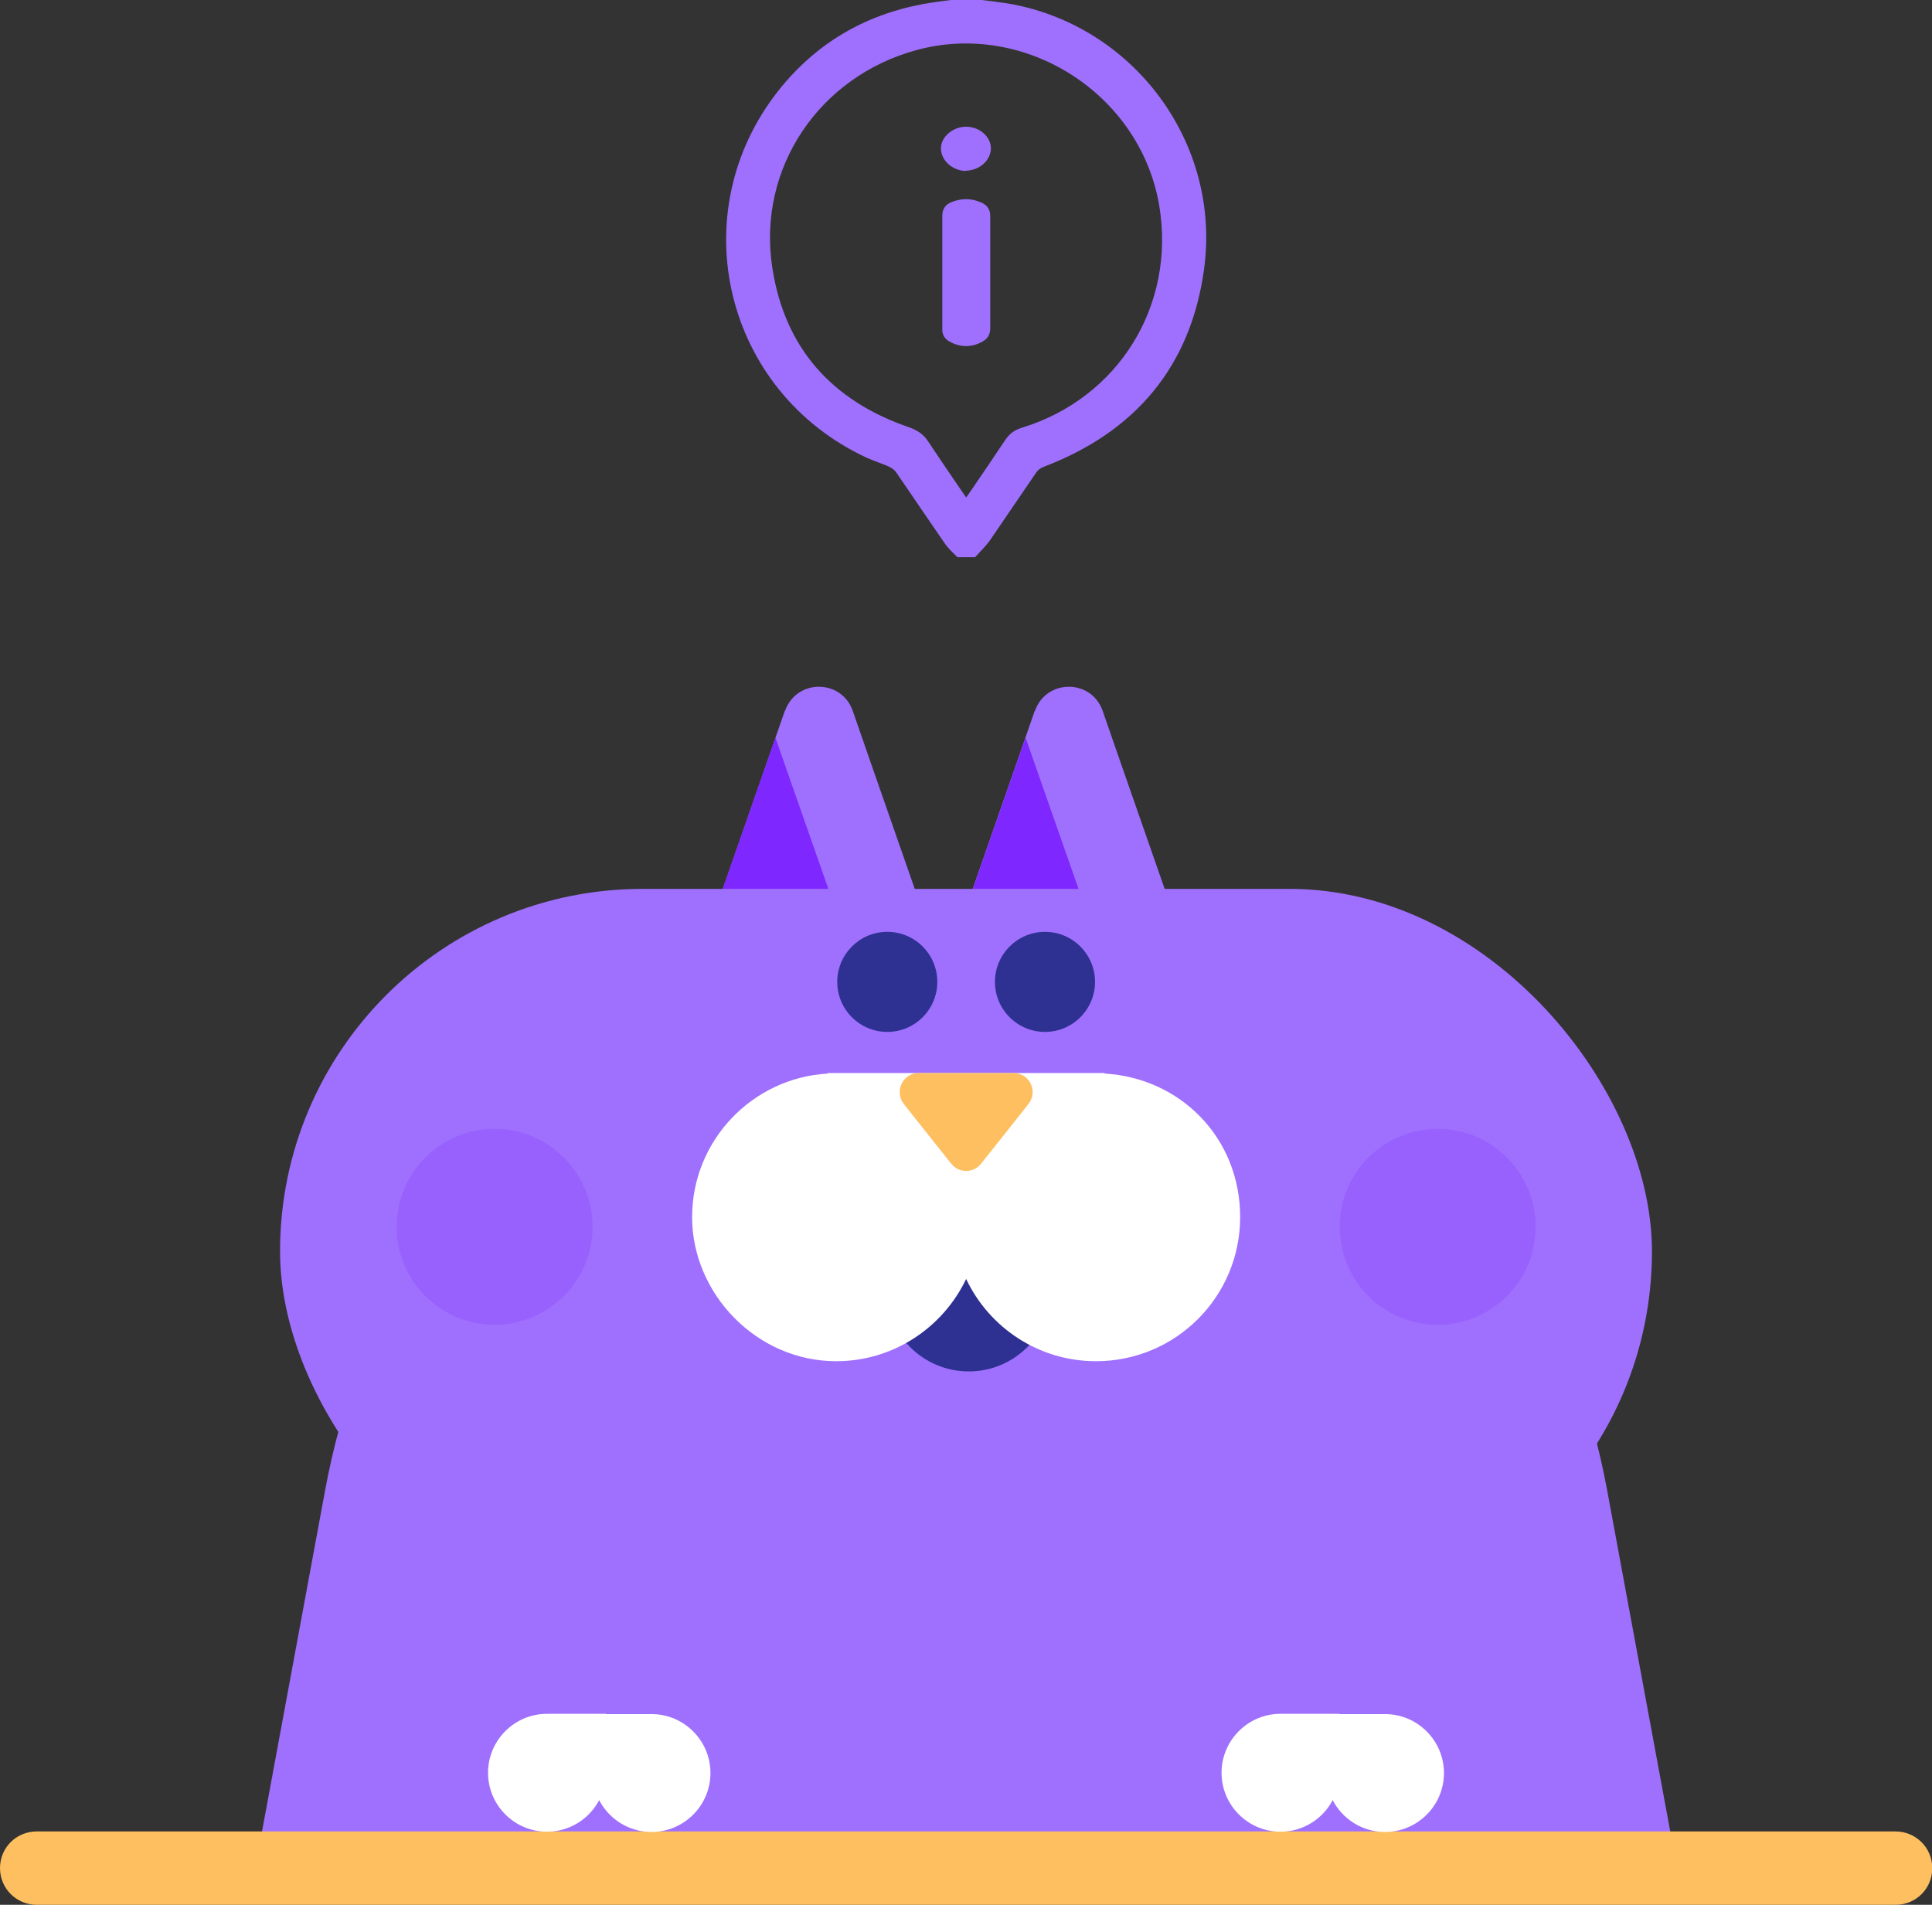 <?xml version="1.0" encoding="UTF-8"?>
<svg id="Layer_2" data-name="Layer 2" xmlns="http://www.w3.org/2000/svg" viewBox="0 0 73.75 72.71">
  <rect x="0" y="0" width="73.75" height="72.71" fill="#333333" stroke="none"/>
  <defs>
    <style>
      .cls-1 {
        fill: #fff;
      }

      .cls-2 {
        fill: #fdbf60;
      }

      .cls-3, .cls-4 {
        fill: #7f27ff;
      }

      .cls-5 {
        fill: #9f70fd;
      }

      .cls-6 {
        fill: #2e3192;
      }

      .cls-4 {
        opacity: .2;
      }
    </style>
  </defs>
  <g id="Layer_1-2" data-name="Layer 1">
    <g>
      <path class="cls-5" d="M64.01,71.27l-2.66-14.38c-5.03-27.14-43.92-27.14-48.94,0l-2.66,14.38h54.27Z"/>
      <g>
        <path class="cls-5" d="M39.51,27.13c.43-1.22,2.15-1.22,2.58,0l.67,1.93,1.96,5.62h-7.85l1.96-5.62,.67-1.93Z"/>
        <polygon class="cls-3" points="40.8 34.67 41.43 34.67 39.79 29.99 39.15 28.16 38.84 29.05 36.88 34.67 40.8 34.67"/>
      </g>
      <g>
        <path class="cls-5" d="M29.97,27.13c.43-1.22,2.15-1.22,2.58,0l.67,1.93,1.96,5.62h-7.85l1.96-5.62,.67-1.93Z"/>
        <polygon class="cls-3" points="31.26 34.67 31.88 34.67 30.24 29.99 29.6 28.16 29.29 29.05 27.33 34.67 31.26 34.67"/>
      </g>
      <rect class="cls-5" x="10.69" y="33.93" width="52.37" height="27.68" rx="13.84" ry="13.84"/>
      <g>
        <circle class="cls-4" cx="18.88" cy="46.83" r="3.74"/>
        <circle class="cls-4" cx="54.88" cy="46.83" r="3.74"/>
      </g>
      <path class="cls-2" d="M72.36,72.71H1.4c-.77,0-1.4-.62-1.4-1.4s.62-1.4,1.4-1.4H72.36c.77,0,1.4,.62,1.4,1.4s-.62,1.4-1.4,1.4Z"/>
      <g>
        <g>
          <path class="cls-1" d="M20.88,65.42h2.25v2.25c0,1.24-1.01,2.25-2.25,2.25h0c-1.24,0-2.25-1.01-2.25-2.25h0c0-1.24,1.01-2.25,2.25-2.25Z"/>
          <path class="cls-1" d="M24.88,65.42h0c1.24,0,2.25,1.01,2.25,2.25v2.25h-2.25c-1.24,0-2.25-1.01-2.25-2.25h0c0-1.24,1.01-2.25,2.25-2.25Z" transform="translate(49.75 135.35) rotate(-180)"/>
        </g>
        <g>
          <path class="cls-1" d="M48.88,65.42h2.25v2.25c0,1.24-1.01,2.25-2.25,2.25h0c-1.24,0-2.25-1.01-2.25-2.25h0c0-1.24,1.01-2.25,2.25-2.25Z"/>
          <path class="cls-1" d="M52.88,65.42h0c1.24,0,2.25,1.01,2.25,2.25v2.25h-2.25c-1.24,0-2.25-1.01-2.25-2.25h0c0-1.24,1.01-2.25,2.25-2.25Z" transform="translate(105.75 135.35) rotate(-180)"/>
        </g>
      </g>
      <g>
        <path class="cls-5" d="M36.3,0c.39,0,.78,0,1.17,0,.33,.04,.66,.08,.99,.13,4.8,.81,8.17,5.32,7.5,10.16-.51,3.71-2.63,6.2-6.12,7.53-.11,.04-.22,.12-.28,.21-.59,.86-1.17,1.72-1.76,2.58-.17,.24-.38,.44-.58,.66h-.67c-.16-.16-.33-.31-.46-.49-.63-.91-1.25-1.83-1.88-2.75-.06-.09-.18-.17-.28-.22-.27-.12-.56-.21-.83-.33-5.45-2.52-7.1-9.34-3.37-14.04,1.41-1.77,3.25-2.86,5.48-3.28C35.57,.09,35.94,.05,36.3,0Zm.58,18.99c.06-.09,.11-.15,.15-.21,.45-.66,.9-1.32,1.34-1.98,.16-.24,.36-.39,.63-.47,3.7-1.13,5.89-4.68,5.25-8.49-.72-4.25-5.1-7.06-9.26-5.93-3.72,1.01-6.09,4.51-5.51,8.3,.47,3.08,2.28,5.09,5.22,6.1,.31,.11,.55,.26,.73,.54,.47,.71,.95,1.41,1.45,2.14Z"/>
        <path class="cls-5" d="M37.8,10.41c0,.71,0,1.41,0,2.12,0,.23-.09,.39-.28,.5-.42,.24-.85,.24-1.27,.01-.19-.1-.29-.27-.28-.49,0-1.44,0-2.87,0-4.31,0-.26,.12-.43,.34-.52,.39-.16,.78-.16,1.17,.02,.21,.1,.32,.26,.32,.51,0,.72,0,1.44,0,2.16Z"/>
        <path class="cls-5" d="M36.83,6.53c-.06-.01-.17-.02-.27-.06-.43-.14-.7-.54-.63-.93,.08-.41,.54-.73,1-.7,.08,0,.17,.02,.24,.04,.42,.12,.7,.5,.65,.87-.06,.43-.47,.77-1,.77Z"/>
      </g>
      <circle class="cls-6" cx="36.98" cy="49.19" r="3.16"/>
      <g>
        <circle class="cls-6" cx="33.87" cy="37.48" r="1.91"/>
        <circle class="cls-6" cx="39.89" cy="37.48" r="1.91"/>
        <path class="cls-1" d="M42.17,40.98v-.02h-10.58v.02c-2.88,.17-5.17,2.56-5.17,5.48s2.46,5.5,5.5,5.5c2.19,0,4.08-1.29,4.96-3.14,.88,1.86,2.77,3.14,4.96,3.14,3.04,0,5.5-2.46,5.5-5.5s-2.29-5.31-5.17-5.48Z"/>
        <path class="cls-2" d="M36.31,44.42c.29,.37,.85,.37,1.14,0l1.09-1.37,.72-.91c.38-.48,.04-1.18-.57-1.18h-3.62c-.61,0-.94,.7-.57,1.18l.72,.91,1.09,1.37Z"/>
      </g>
    </g>
  </g>
</svg>